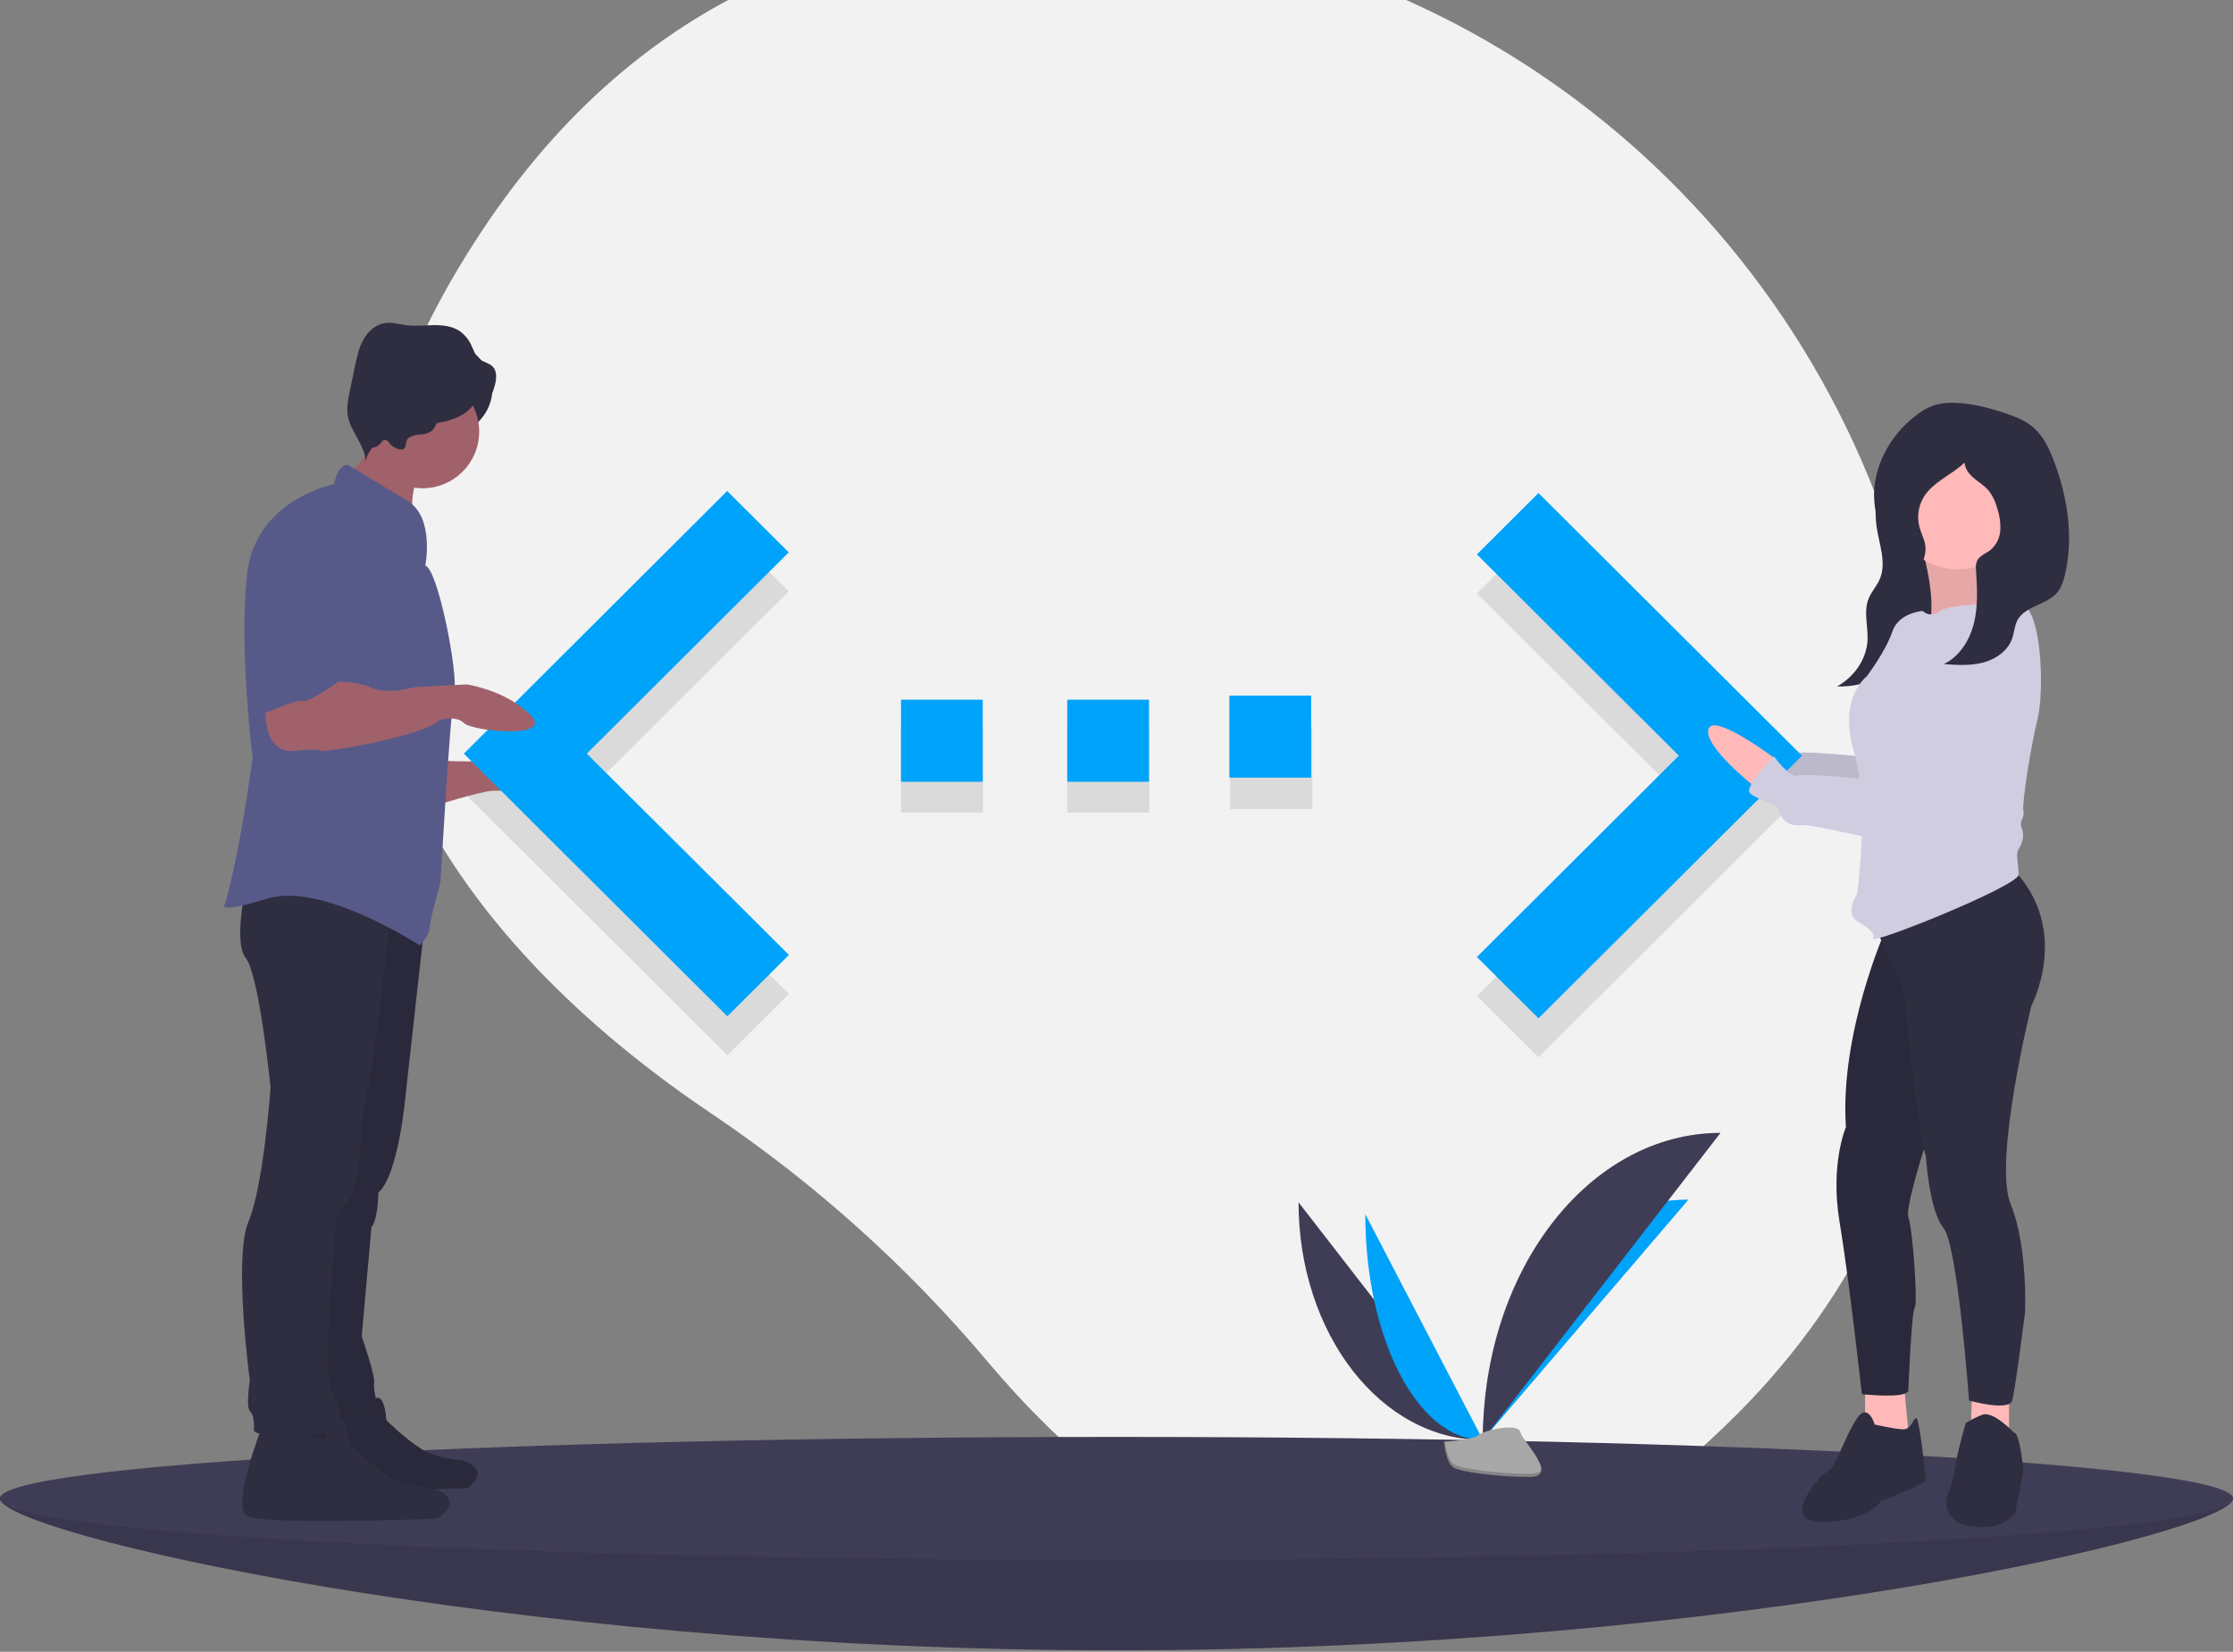 <svg width="1088" height="805" viewBox="0 0 1088 805" fill="none" xmlns="http://www.w3.org/2000/svg">
<rect x="0" y="0" width="1088" height="805" fill="#808080" stroke="none"/>
<g id="undraw_code_typing_7jnv 1" clip-path="url(#clip0)">
<path id="Vector" d="M930.284 292.388C882.464 104.348 717.231 -31.39 523.283 -36.834C420.748 -39.713 312.853 -5.706 234.297 113.294C93.871 326.019 242.927 473.019 346.845 542.87C397.05 576.685 442.287 617.344 481.247 663.67C551.44 746.966 686.476 850.472 847.297 688.294C963.861 570.746 962.137 417.64 930.284 292.388Z" fill="#F2F2F2"/>
<path id="SHADOW1" opacity="0.1" d="M639.4 354.294H599.4V394.294H639.4V354.294Z" fill="black"/>
<path id="SHADOW2" opacity="0.1" d="M520 396H560V356H520V396Z" fill="black"/>
<path id="SHADOW3" opacity="0.1" d="M439 396H479V356H439V396Z" fill="black"/>
<path id="NUMBER3" d="M478.841 341H439V381H478.841V341Z" fill="#00A3FA"/>
<path id="NUMBER2" d="M559.841 341H520V381H559.841V341Z" fill="#00A3FA"/>
<path id="NUMBER1" d="M638.841 339H599V379H638.841V339Z" fill="#00A3FA"/>
<path id="Vector_2" opacity="0.1" d="M719.6 485.394L818 387.294L719.6 289.194L749.6 259.294L878 387.294L749.6 515.294L719.6 485.394Z" fill="black"/>
<path id="Vector_3" opacity="0.1" d="M384.4 484.394L285.9 386.294L384.3 288.194L354.3 258.294L226 386.294L354.4 514.294L384.4 484.394Z" fill="black"/>
<path id="Vector_4" d="M1088 730.294C1088 746.862 844.443 804.294 544 804.294C243.557 804.294 0 746.862 0 730.294C0 713.725 243.557 744.294 544 744.294C844.443 744.294 1088 713.725 1088 730.294Z" fill="#3F3D56"/>
<path id="Vector_5" opacity="0.1" d="M1088 730.294C1088 746.862 844.443 804.294 544 804.294C243.557 804.294 0 746.862 0 730.294C0 713.725 243.557 744.294 544 744.294C844.443 744.294 1088 713.725 1088 730.294Z" fill="black"/>
<path id="Vector_6" d="M544 760.294C844.443 760.294 1088 746.862 1088 730.294C1088 713.725 844.443 700.294 544 700.294C243.557 700.294 0 713.725 0 730.294C0 746.862 243.557 760.294 544 760.294Z" fill="#3F3D56"/>
<path id="Vector_7" d="M632.696 585.953C632.696 649.969 672.856 701.77 722.487 701.77Z" fill="#3F3D56"/>
<path id="Vector_8" d="M722.487 701.77C722.487 637.035 767.303 584.652 822.688 584.652Z" fill="#00A3FA"/>
<path id="Vector_9" d="M665.229 591.756C665.229 652.565 690.838 701.77 722.487 701.77Z" fill="#00A3FA"/>
<path id="Vector_10" d="M722.487 701.77C722.487 619.053 774.288 552.119 838.304 552.119Z" fill="#3F3D56"/>
<path id="Vector_11" d="M703.597 702.587C703.597 702.587 716.331 702.195 720.169 699.462C724.006 696.729 739.756 693.466 740.708 697.849C741.661 702.232 759.845 719.646 745.469 719.762C731.092 719.878 712.064 717.523 708.234 715.19C704.404 712.857 703.597 702.587 703.597 702.587Z" fill="#A8A8A8"/>
<path id="Vector_12" opacity="0.2" d="M745.725 718.237C731.349 718.353 712.321 715.997 708.491 713.664C705.574 711.887 704.411 705.512 704.022 702.57C703.753 702.582 703.597 702.587 703.597 702.587C703.597 702.587 704.404 712.857 708.234 715.19C712.064 717.523 731.092 719.878 745.469 719.762C749.619 719.729 751.052 718.253 750.973 716.066C750.397 717.387 748.814 718.212 745.725 718.237Z" fill="black"/>
<path id="Vector_13" d="M865.533 360.853C865.533 360.853 834.744 337.476 832.407 346.045C830.071 354.614 854.998 374.089 854.998 374.089L865.533 360.853Z" fill="#FFB9B9"/>
<path id="Vector_14" opacity="0.1" d="M865.533 360.853C865.533 360.853 834.744 337.476 832.407 346.045C830.071 354.614 854.998 374.089 854.998 374.089L865.533 360.853Z" fill="black"/>
<path id="Vector_15" d="M967.173 286.842C967.173 286.842 930.56 352.277 929.781 361.625C929.002 370.973 929.002 371.752 925.886 370.973C922.77 370.194 879.926 365.52 876.031 367.078C872.136 368.636 864.346 357.73 864.346 357.73C864.346 357.73 849.545 372.531 852.661 375.647C855.777 378.763 865.125 380.321 866.683 384.216C868.241 388.111 870.578 392.006 877.589 391.227C884.6 390.448 932.118 403.691 938.35 401.354C944.582 399.017 946.14 395.122 949.256 395.122C952.372 395.122 958.604 392.006 958.604 391.227C958.604 390.448 980.415 349.161 980.415 349.161C980.415 349.161 1006.12 293.074 967.173 286.842Z" fill="#D0CDE1"/>
<path id="Vector_16" opacity="0.1" d="M967.173 286.842C967.173 286.842 930.56 352.277 929.781 361.625C929.002 370.973 929.002 371.752 925.886 370.973C922.77 370.194 879.926 365.52 876.031 367.078C872.136 368.636 864.346 357.73 864.346 357.73C864.346 357.73 849.545 372.531 852.661 375.647C855.777 378.763 865.125 380.321 866.683 384.216C868.241 388.111 870.578 392.006 877.589 391.227C884.6 390.448 932.118 403.691 938.35 401.354C944.582 399.017 946.14 395.122 949.256 395.122C952.372 395.122 958.604 392.006 958.604 391.227C958.604 390.448 980.415 349.161 980.415 349.161C980.415 349.161 1006.12 293.074 967.173 286.842Z" fill="black"/>
<path id="Vector_17" d="M914.054 243.704C913.722 247.841 913.789 252 914.253 256.124C915.437 265.074 919.556 274.403 915.665 282.757C914.252 285.789 911.859 288.432 910.555 291.5C907.796 297.997 910.298 305.202 909.923 312.116C909.438 321.048 903.757 329.654 895.116 334.549C909.88 335.007 923.92 327.708 933.209 317.761C942.499 307.814 947.672 295.477 951.55 283.133C953.544 277.336 954.821 271.318 955.355 265.211C955.665 261.703 955.253 258.169 954.147 254.825C952.782 251.559 950.985 248.49 948.805 245.702C946.479 242.431 944.089 239.097 940.657 236.663C936.43 233.666 928.279 230.657 922.672 231.093C915.793 231.628 914.343 238.93 914.054 243.704Z" fill="#2F2E41"/>
<path id="Vector_18" d="M936.792 268.146C936.792 268.146 945.361 298.527 938.35 307.096C931.339 315.665 980.415 303.201 980.415 303.201C980.415 303.201 956.267 279.052 967.952 263.472L936.792 268.146Z" fill="#FFB9B9"/>
<path id="Vector_19" opacity="0.1" d="M936.792 268.146C936.792 268.146 945.361 298.527 938.35 307.096C931.339 315.665 980.415 303.201 980.415 303.201C980.415 303.201 956.267 279.052 967.952 263.472L936.792 268.146Z" fill="black"/>
<path id="Vector_20" d="M719.6 466.394L818 368.294L719.6 270.194L749.6 240.294L878 368.294L749.6 496.294L719.6 466.394Z" fill="#00A3FA"/>
<path id="Vector_21" d="M908.748 673.221V695.812L920.433 709.833L930.56 705.159L927.444 672.442L908.748 673.221Z" fill="#FFB9B9"/>
<path id="Vector_22" d="M913.422 694.254C913.422 694.254 910.306 683.348 904.853 691.138C899.401 698.927 893.948 716.065 890.832 716.844C887.716 717.623 865.904 741.772 887.716 741.772C909.527 741.772 916.538 731.645 916.538 731.645C916.538 731.645 938.35 723.076 938.35 721.518C938.35 719.96 935.234 691.138 933.676 691.138C932.118 691.138 931.339 696.59 927.444 696.59C923.549 696.59 913.422 694.254 913.422 694.254Z" fill="#2F2E41"/>
<path id="Vector_23" d="M960.941 677.116L960.162 698.149L978.857 705.938V675.558L960.941 677.116Z" fill="#FFB9B9"/>
<path id="Vector_24" d="M981.194 698.148C981.194 698.148 971.068 687.243 965.615 689.58C962.917 690.665 960.312 691.968 957.825 693.475C957.825 693.475 954.709 703.601 953.151 712.17C951.593 720.739 950.814 724.634 949.256 727.75C947.698 730.866 946.14 742.551 961.72 744.109C977.299 745.667 981.973 737.098 981.973 737.098L985.868 716.844C985.868 716.844 984.31 698.148 981.194 698.148Z" fill="#2F2E41"/>
<path id="Vector_25" d="M918.875 452.767C918.875 452.767 896.285 503.401 899.4 549.362C899.4 549.362 891.611 567.278 896.285 595.322C900.959 623.366 907.19 679.453 907.19 679.453C907.19 679.453 928.223 681.79 929.781 677.895C929.781 677.895 931.339 638.945 932.897 637.387C934.455 635.829 932.118 599.996 929.781 592.985C927.444 585.974 951.593 516.644 951.593 516.644L945.361 430.176L918.875 452.767Z" fill="#2F2E41"/>
<path id="Vector_26" opacity="0.1" d="M918.875 452.767C918.875 452.767 896.285 503.401 899.4 549.362C899.4 549.362 891.611 567.278 896.285 595.322C900.959 623.366 907.19 679.453 907.19 679.453C907.19 679.453 928.223 681.79 929.781 677.895C929.781 677.895 931.339 638.945 932.897 637.387C934.455 635.829 932.118 599.996 929.781 592.985C927.444 585.974 951.593 516.644 951.593 516.644L945.361 430.176L918.875 452.767Z" fill="black"/>
<path id="Vector_27" d="M912.643 449.651L927.444 481.59C927.444 481.59 934.455 554.035 938.35 563.383C938.35 563.383 939.908 589.869 946.919 598.438C953.93 607.007 959.383 682.569 959.383 682.569C959.383 682.569 978.857 688.022 980.415 682.569C981.973 677.116 986.647 639.724 986.647 639.724C986.647 639.724 988.205 607.786 979.636 586.753C971.068 565.72 989.763 490.158 989.763 490.158C989.763 490.158 1009.24 453.546 981.194 423.944L912.643 449.651Z" fill="#2F2E41"/>
<path id="Vector_28" d="M953.93 277.494C971.569 277.494 985.868 263.195 985.868 245.556C985.868 227.917 971.569 213.617 953.93 213.617C936.291 213.617 921.991 227.917 921.991 245.556C921.991 263.195 936.291 277.494 953.93 277.494Z" fill="#FFB9B9"/>
<path id="Vector_29" d="M983.531 293.853C983.531 293.853 950.035 293.853 945.361 297.748C944.206 298.848 942.672 299.461 941.077 299.461C939.481 299.461 937.948 298.848 936.792 297.748C936.792 297.748 925.107 298.527 921.991 307.875C918.875 317.223 909.527 329.687 909.527 329.687C909.527 329.687 895.506 339.813 903.295 366.299C911.085 392.785 904.854 435.629 904.854 435.629C904.854 435.629 898.622 444.977 904.854 448.872C911.085 452.767 913.422 454.325 912.643 457.441C911.864 460.557 983.531 431.734 983.531 426.281C983.531 420.828 981.973 416.154 983.531 413.817C985.089 411.48 986.647 407.585 985.089 403.69C983.531 399.796 986.647 399.017 985.868 395.122C985.089 391.227 989.763 362.404 992.879 349.94C995.995 337.476 995.216 294.632 983.531 293.853Z" fill="#D0CDE1"/>
<path id="Vector_30" d="M865.533 370.2C865.533 370.2 834.744 346.824 832.407 355.393C830.071 363.962 854.998 383.437 854.998 383.437L865.533 370.2Z" fill="#FFB9B9"/>
<path id="Vector_31" d="M967.173 297.748C967.173 297.748 930.56 363.183 929.781 372.531C929.002 381.879 929.002 382.658 925.886 381.879C922.77 381.1 879.926 376.426 876.031 377.984C872.136 379.542 864.346 368.636 864.346 368.636C864.346 368.636 849.545 383.437 852.661 386.553C855.777 389.669 865.125 391.227 866.683 395.122C868.241 399.017 870.578 402.912 877.589 402.133C884.6 401.354 932.118 414.596 938.35 412.259C944.582 409.922 946.14 406.027 949.256 406.027C952.372 406.027 958.604 402.912 958.604 402.133C958.604 401.354 980.415 360.067 980.415 360.067C980.415 360.067 1006.12 303.98 967.173 297.748Z" fill="#D0CDE1"/>
<path id="Vector_32" d="M938.114 265.961C937.672 262.798 936.052 259.928 935.221 256.844C934.57 254.376 934.426 251.802 934.796 249.276C935.166 246.751 936.044 244.326 937.375 242.149C941.956 234.749 950.951 231.472 957.223 225.44C957.353 228.513 959.485 231.139 961.842 233.115C964.199 235.091 966.902 236.694 968.897 239.034C970.814 241.503 972.211 244.334 973.006 247.358C974.235 250.861 974.786 254.565 974.629 258.275C974.539 260.128 974.074 261.944 973.26 263.611C972.447 265.279 971.303 266.764 969.898 267.977C967.562 269.823 964.297 270.878 963.169 273.633C962.725 275.01 962.597 276.47 962.793 277.903C963.328 286.473 963.828 295.197 961.81 303.543C959.792 311.89 954.847 319.954 947.098 323.654C953.466 324.105 959.969 324.546 966.147 322.938C972.325 321.331 978.234 317.283 980.364 311.265C981.415 308.296 981.514 304.994 983.007 302.221C986.786 295.203 997.222 294.883 1002.35 288.778C1004.4 286.336 1005.39 283.188 1006.13 280.084C1010.45 261.819 1007.41 242.425 1000.82 224.849C998.554 218.791 995.727 212.691 990.855 208.434C986.71 204.81 981.417 202.814 976.182 201.109C968.542 198.621 960.672 196.583 952.642 196.32C949.154 196.115 945.656 196.523 942.309 197.526C939.004 198.72 935.929 200.472 933.217 202.706C920.637 212.494 912.073 228.137 913.209 244.035C913.897 253.655 917.973 262.759 923.209 270.858C925.04 273.691 929.367 279.731 933.389 277.95C937.037 276.334 938.593 269.377 938.114 265.961Z" fill="#2F2E41"/>
<path id="Vector_33" d="M206.206 216.091C224.794 216.091 239.863 204.337 239.863 189.839C239.863 175.34 224.794 163.586 206.206 163.586C187.618 163.586 172.549 175.34 172.549 189.839C172.549 204.337 187.618 216.091 206.206 216.091Z" fill="#2F2E41"/>
<path id="Vector_34" d="M211.928 370.576C211.928 370.576 242.219 372.596 247.604 368.557C252.989 364.518 275.876 373.942 277.895 379.327C279.914 384.712 245.584 385.385 240.199 385.385C234.814 385.385 209.235 393.463 209.235 393.463L211.928 370.576Z" fill="#A0616A"/>
<path id="Vector_35" d="M149.552 684.138C149.552 684.138 135.435 719.738 142.801 724.034C150.166 728.331 227.502 725.262 227.502 725.262C227.502 725.262 240.392 717.282 225.661 711.758C225.661 711.758 213.385 711.145 205.406 706.234C197.427 701.324 188.22 692.117 188.22 692.117C188.22 692.117 187.607 678.614 182.696 681.683C181.227 682.651 179.977 683.916 179.026 685.395C178.074 686.875 177.443 688.538 177.172 690.276L149.552 684.138Z" fill="#2F2E41"/>
<path id="Vector_36" opacity="0.1" d="M149.552 684.138C149.552 684.138 135.435 719.738 142.801 724.034C150.166 728.331 227.502 725.262 227.502 725.262C227.502 725.262 240.392 717.282 225.661 711.758C225.661 711.758 213.385 711.145 205.406 706.234C197.427 701.324 188.22 692.117 188.22 692.117C188.22 692.117 187.607 678.614 182.696 681.683C181.227 682.651 179.977 683.916 179.026 685.395C178.074 686.875 177.443 688.538 177.172 690.276L149.552 684.138Z" fill="black"/>
<path id="Vector_37" d="M384.4 465.394L285.9 367.294L384.3 269.194L354.3 239.294L226 367.294L354.4 495.294L384.4 465.394Z" fill="#00A3FA"/>
<path id="Vector_38" d="M127.785 695.029C127.785 695.029 112.303 734.071 120.381 738.783C128.459 743.495 213.274 740.129 213.274 740.129C213.274 740.129 227.41 731.378 211.254 725.32C211.254 725.32 197.792 724.647 189.041 719.262C180.29 713.877 170.193 703.78 170.193 703.78C170.193 703.78 169.52 688.971 164.135 692.336C162.524 693.398 161.152 694.785 160.109 696.407C159.066 698.03 158.373 699.854 158.077 701.76L127.785 695.029Z" fill="#2F2E41"/>
<path id="Vector_39" d="M207.216 447.314L197.792 532.129C197.792 532.129 194.426 572.518 184.329 581.268C184.329 581.268 184.329 594.058 180.963 598.097L176.251 651.275C176.251 651.275 182.983 670.796 182.309 674.162C181.636 677.527 185.002 688.297 184.329 689.644C183.656 690.99 152.018 689.644 152.018 689.644L158.75 581.268L179.617 430.486L207.216 447.314Z" fill="#2F2E41"/>
<path id="Vector_40" opacity="0.1" d="M207.216 447.314L197.792 532.129C197.792 532.129 194.426 572.518 184.329 581.268C184.329 581.268 184.329 594.058 180.963 598.097L176.251 651.275C176.251 651.275 182.983 670.796 182.309 674.162C181.636 677.527 185.002 688.297 184.329 689.644C183.656 690.99 152.018 689.644 152.018 689.644L158.75 581.268L179.617 430.486L207.216 447.314Z" fill="black"/>
<path id="Vector_41" d="M190.387 444.621C190.387 444.621 182.983 513.955 179.617 528.764C177.501 538.516 176.15 548.419 175.578 558.382C175.578 558.382 174.905 579.922 168.847 585.98C167.074 587.735 165.681 589.836 164.755 592.152C163.829 594.468 163.388 596.95 163.462 599.443C163.462 599.443 157.403 667.43 160.769 675.508C164.135 683.585 167.5 690.317 164.135 695.702C160.769 701.087 123.746 701.087 123.746 697.048C123.746 693.009 123.746 689.644 121.727 687.624C119.708 685.605 121.727 672.815 121.727 672.815C121.727 672.815 113.649 612.906 121.054 595.404C128.458 577.903 131.824 530.11 131.824 530.11C131.824 530.11 126.439 475.586 119.708 466.835C112.976 458.084 121.054 427.12 121.054 427.12L190.387 444.621Z" fill="#2F2E41"/>
<path id="Vector_42" d="M171.436 229.312C172.218 231.095 174.091 232.087 175.797 233.027C185.679 238.471 193.952 246.365 202.103 254.168C200.069 247.276 200.502 239.891 203.328 233.284C204.301 231.03 205.576 228.608 204.881 226.254C204.369 224.523 202.895 223.275 201.468 222.17C198.142 219.598 194.666 217.227 191.058 215.068C188.537 213.56 183.356 209.546 180.463 209.983C180.311 213.891 180.232 217.385 178.521 221.037C178.115 221.903 171.735 229.993 171.436 229.312Z" fill="#A0616A"/>
<path id="Vector_43" d="M205.869 237.968C221.112 237.968 233.468 225.612 233.468 210.369C233.468 195.127 221.112 182.771 205.869 182.771C190.627 182.771 178.271 195.127 178.271 210.369C178.271 225.612 190.627 237.968 205.869 237.968Z" fill="#A0616A"/>
<path id="Vector_44" d="M207.216 275.664C207.216 275.664 211.928 252.104 198.465 244.026C185.002 235.949 169.52 226.525 169.52 226.525C169.52 226.525 164.808 225.852 162.788 235.949C162.788 235.949 124.42 243.353 120.381 279.703C116.342 316.052 123.073 369.23 123.073 369.23C123.073 369.23 117.015 415.677 109.611 440.583C109.611 440.583 103.552 445.968 130.478 437.89C157.403 429.812 204.523 460.777 204.523 460.777C204.523 460.777 209.235 456.065 209.235 452.699C209.235 449.333 214.62 429.812 214.62 429.812C214.62 429.812 219.332 347.016 221.352 337.592C223.371 328.169 213.274 277.01 207.216 275.664Z" fill="#575A89"/>
<path id="Vector_45" d="M199.365 213.213C201.023 212.294 202.882 211.798 204.778 211.771C206.675 211.743 208.528 211.191 210.132 210.176C212.739 208.174 212.93 204.306 214.838 201.63C217.599 197.754 223.107 197.288 227.861 197.482C230.769 197.6 233.901 197.774 236.35 196.201C238.864 194.586 240.003 191.544 240.851 188.679C241.853 185.291 242.502 181.148 240.018 178.635C238.293 176.89 235.57 176.545 233.654 175.013C231.667 173.424 230.85 170.838 229.77 168.534C228.541 165.728 226.597 163.293 224.132 161.473C220.518 158.962 215.901 158.399 211.5 158.446C207.098 158.493 202.679 159.071 198.31 158.531C194.731 158.089 191.163 156.898 187.595 157.426C183.05 158.098 179.289 161.528 177.049 165.54C174.809 169.553 173.848 174.133 172.916 178.632L170.381 190.87C169.595 194.666 168.806 198.563 169.413 202.391C170.671 210.328 177.69 216.636 178.173 224.657C178.634 222.443 179.638 220.377 181.094 218.645C182.55 216.914 184.413 215.571 186.516 214.737C187.044 214.479 187.642 214.406 188.216 214.531C188.913 214.754 189.321 215.45 189.761 216.035C190.914 217.568 194.536 219.894 196.59 218.807C198.427 217.834 197.055 214.779 199.365 213.213Z" fill="#2F2E41"/>
<path id="Vector_46" d="M129.805 338.939C129.805 338.939 125.093 368.557 144.614 365.864C144.614 365.864 154.711 364.518 156.057 365.864C157.403 367.211 207.216 358.46 213.947 351.055C213.947 351.055 222.025 348.363 226.063 352.402C230.102 356.44 270.49 360.479 258.374 348.363C246.258 336.246 227.41 333.554 227.41 333.554L201.83 334.9C201.83 334.9 188.368 338.939 180.29 334.9C172.212 330.861 149.326 332.208 149.326 332.208L129.805 338.939Z" fill="#A0616A"/>
<path id="Vector_47" d="M157.403 245.373C157.403 245.373 127.112 248.738 127.112 292.492V348.363C127.112 348.363 143.941 340.958 147.306 341.631C150.672 342.304 164.135 332.881 164.135 332.881C164.135 332.881 179.617 296.531 178.271 286.434C176.924 276.337 177.598 246.719 157.403 245.373Z" fill="#575A89"/>
<path id="Vector_48" d="M205.869 206.667C220.182 206.667 231.785 200.64 231.785 193.204C231.785 185.769 220.182 179.742 205.869 179.742C191.556 179.742 179.953 185.769 179.953 193.204C179.953 200.64 191.556 206.667 205.869 206.667Z" fill="#2F2E41"/>
<path id="Vector_49" d="M181.636 218.11C186.655 218.11 190.724 208.014 190.724 195.56C190.724 183.106 186.655 173.01 181.636 173.01C176.617 173.01 172.549 183.106 172.549 195.56C172.549 208.014 176.617 218.11 181.636 218.11Z" fill="#2F2E41"/>
</g>
<defs>
<clipPath id="clip0">
<rect width="1088" height="826.294" fill="white" transform="translate(0 -22)"/>
</clipPath>
</defs>
</svg>
